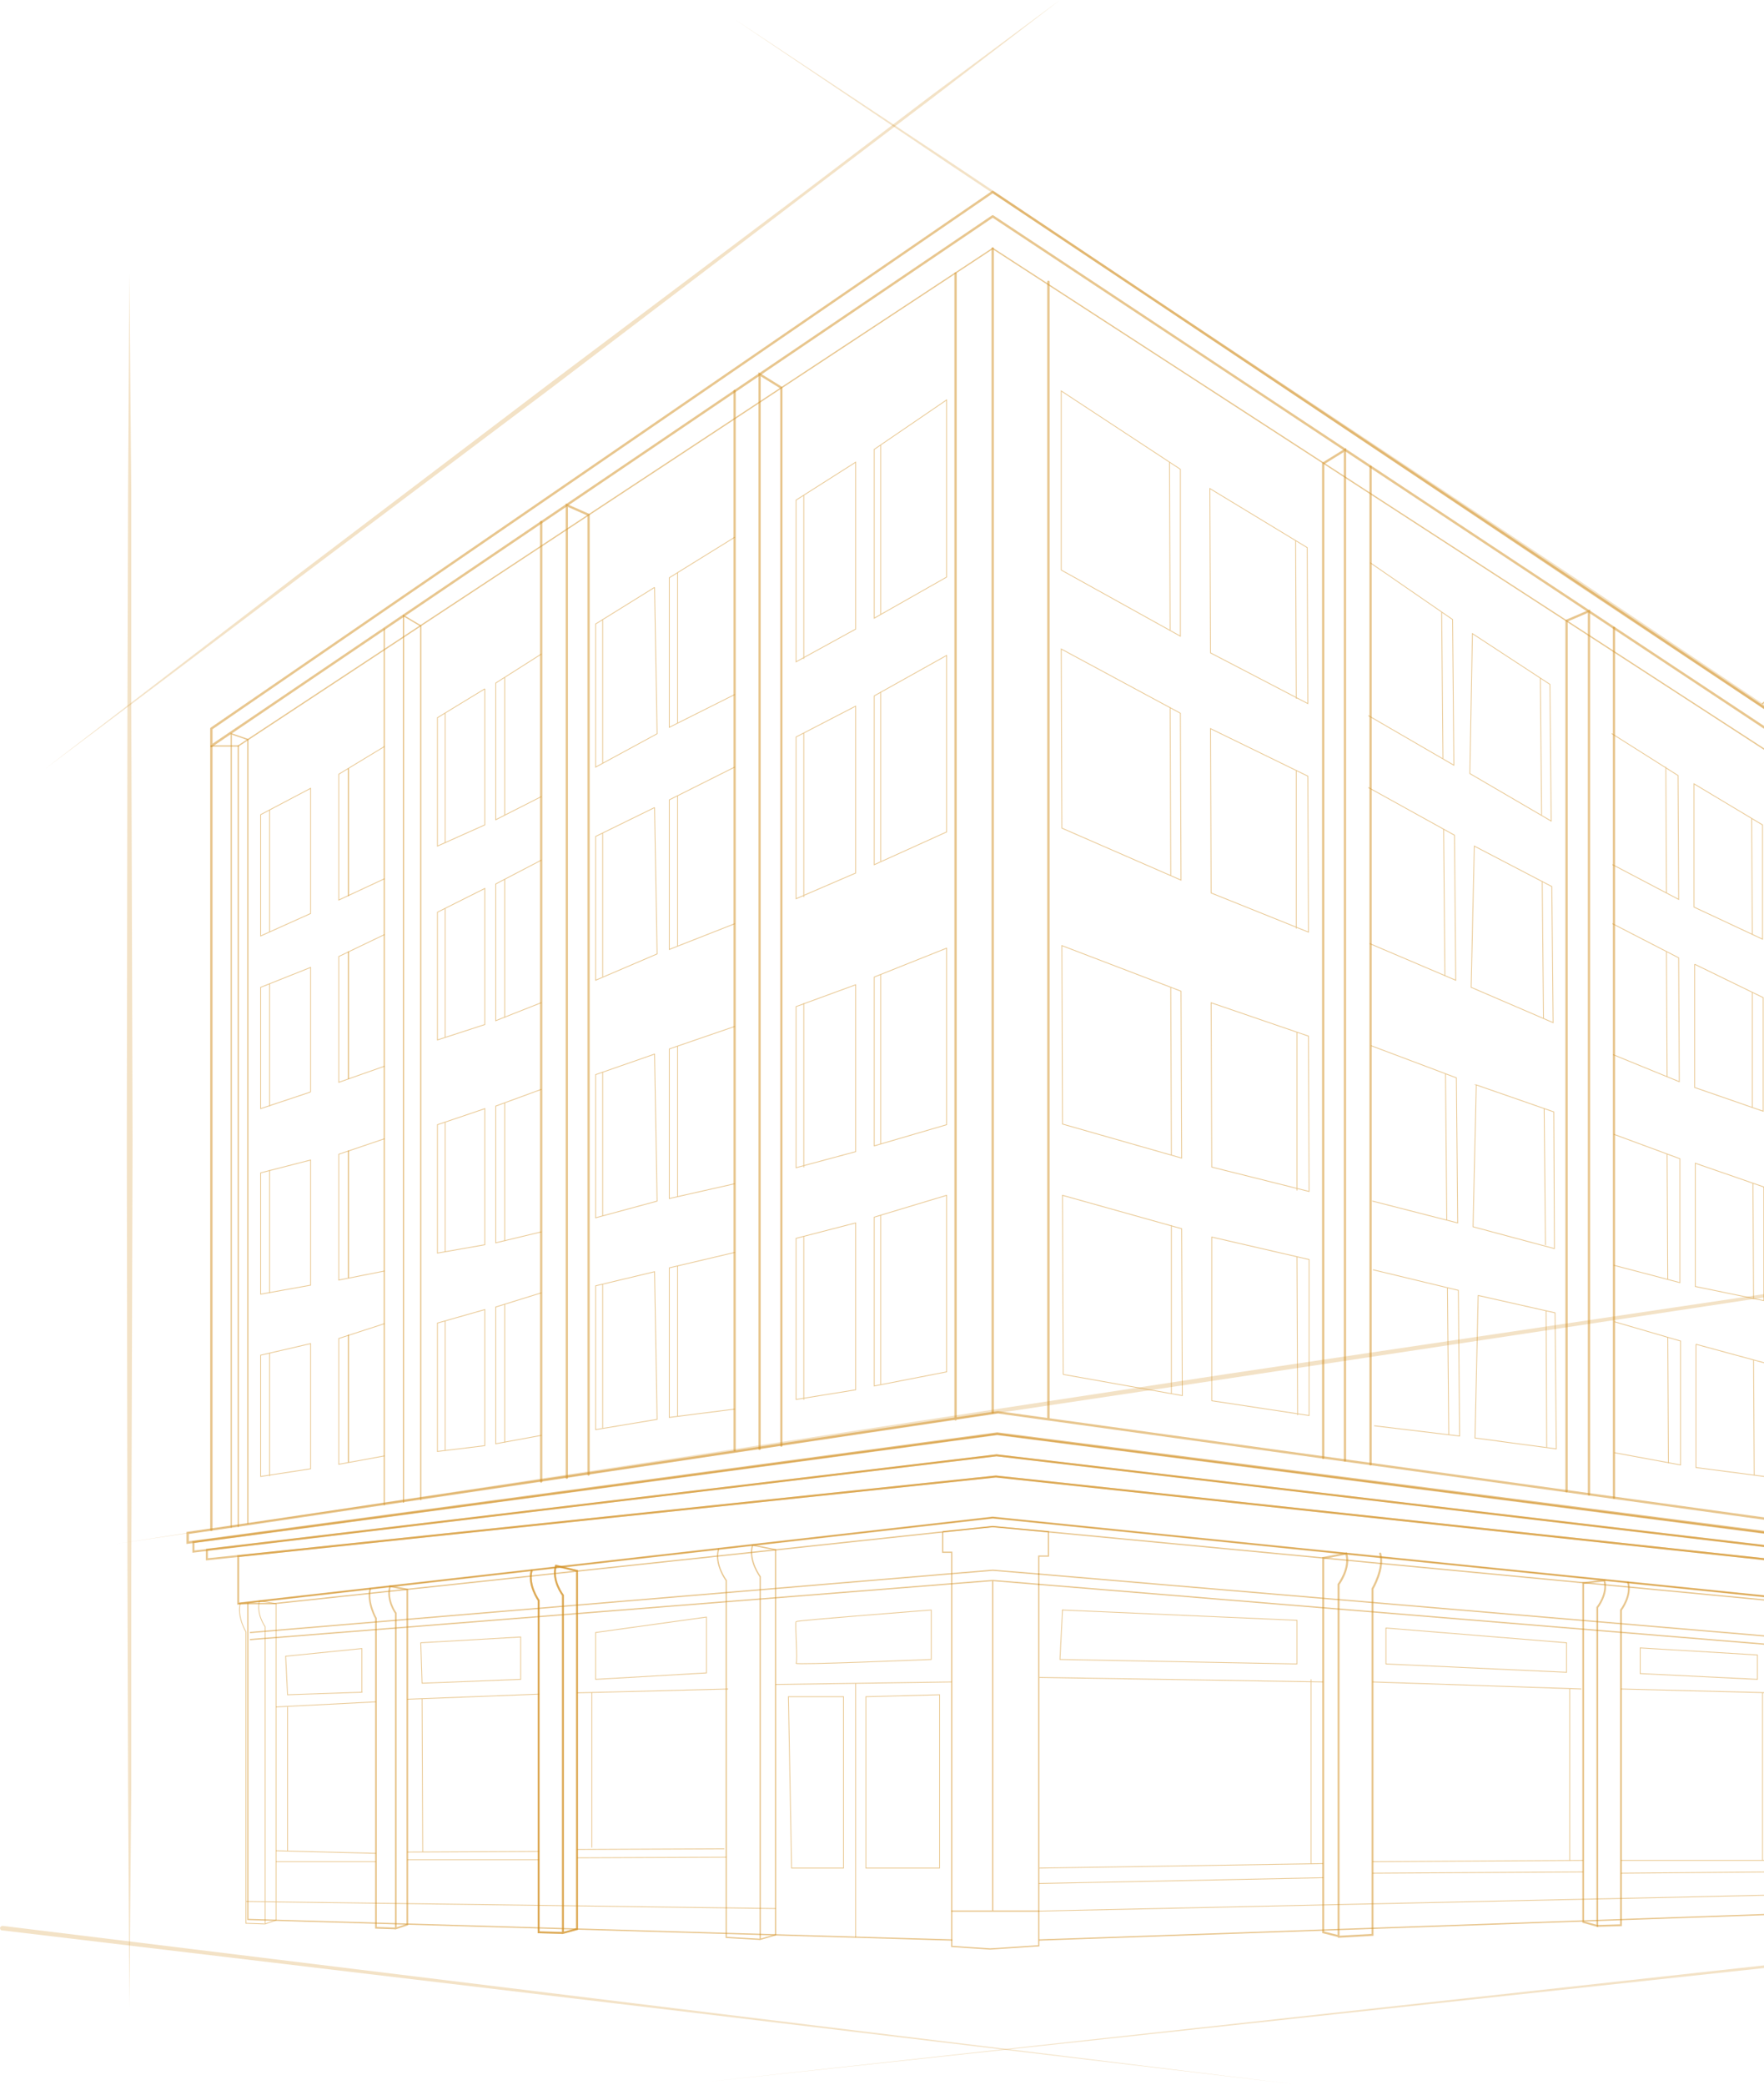 <svg width="523" height="618" fill="none" xmlns="http://www.w3.org/2000/svg"><g clip-path="url(#clip0_175_1822)"><path d="M283.311 81.055V420.69m27.533-337.161v337.16M55.637 454.367c2.088-.19 240.206-35.771 240.206-35.771l392.495 54.417v2.284l-392.685-50.422-240.016 32.346v-2.854 0z" stroke="#D38E1F" stroke-opacity=".5" stroke-width=".702" stroke-miterlimit="10" stroke-linecap="round"/><path d="M57.536 457.031c2.088-.191 238.117-31.966 238.117-31.966l390.786 50.232v2.283l-390.976-46.236-238.117 28.541v-2.854h.19z" stroke="#D38E1F" stroke-opacity=".5" stroke-width=".59" stroke-miterlimit="10" stroke-linecap="round"/><path d="M61.333 459.314c2.089-.19 234.13-27.97 234.13-27.97l387.178 45.665v2.284l-387.368-41.67-233.94 24.545v-2.854z" stroke="#D38E1F" stroke-opacity=".5" stroke-width=".582" stroke-miterlimit="10" stroke-linecap="round"/><path d="M70.638 461.217v14.08L294.324 449.8l388.317 39.577v-10.085l-387.368-41.669-224.635 23.594z" stroke="#D38E1F" stroke-opacity=".5" stroke-width=".582" stroke-miterlimit="10" stroke-linecap="round"/><path d="M70.638 475.297H81.27l213.053-22.833 388.317 36.913-388.317-39.576-223.686 25.496z" stroke="#D38E1F" stroke-opacity=".5" stroke-width=".374" stroke-miterlimit="10" stroke-linecap="round"/><path d="M279.513 453.987v6.088h2.658v116.827l11.393.761 14.432-.952V461.217h2.848v-7.23l-16.52-1.523-14.811 1.523z" stroke="#D38E1F" stroke-opacity=".5" stroke-width=".374" stroke-miterlimit="10" stroke-linecap="round"/><path d="M74.245 483.859l220.078-18.456 13.672 1.141m-233.75 19.408l220.078-17.505 13.672 1.142m-25.824 96.848h25.824m-13.672-97.99v97.99" stroke="#D38E1F" stroke-opacity=".5" stroke-width=".374" stroke-miterlimit="10" stroke-linecap="round"/><path d="M282.171 574.999L73.486 568.91v-93.613" stroke="#D38E1F" stroke-opacity=".5" stroke-width=".374" stroke-miterlimit="10" stroke-linecap="round"/><path d="M229.952 459.314v114.163l-4.557 1.332V467.305s-3.608-4.756-2.279-9.323l6.836 1.332zm-16.899-.19c-1.329 4.566 2.278 9.323 2.278 9.323v105.791l10.064.571" stroke="#D38E1F" stroke-opacity=".5" stroke-width=".374" stroke-miterlimit="10" stroke-linecap="round"/><path d="M171.088 465.593v106.171l-4.178 1.142V472.823s-3.418-4.376-2.088-8.752l6.266 1.522zm-13.482 0c-1.139 4.186 2.089 8.753 2.089 8.753v98.37l7.025.19" stroke="#D38E1F" stroke-opacity=".5" stroke-width=".553" stroke-miterlimit="10" stroke-linecap="round"/><path d="M171.088 465.593v106.171l-4.178 1.142V472.823s-3.418-4.376-2.088-8.752l6.266 1.522zm-13.482 0c-1.139 4.186 2.089 8.753 2.089 8.753v98.37l7.025.19" stroke="#D38E1F" stroke-opacity=".5" stroke-width=".553" stroke-miterlimit="10" stroke-linecap="round"/><path d="M120.768 471.111v99.321l-3.418 1.142v-93.423s-2.848-3.806-1.709-7.992l5.127.952zm-11.013-.191c-.95 4.186 1.709 8.753 1.709 8.753v91.71l5.886.191" stroke="#D38E1F" stroke-opacity=".5" stroke-width=".502" stroke-miterlimit="10" stroke-linecap="round"/><path d="M81.841 475.297V569.1l-3.228 1.142v-88.096s-2.658-3.615-1.709-7.61l4.937.761zm-10.633 0c-.95 3.995 1.709 8.372 1.709 8.372v86.383l5.507.19m151.529-4.567l-157.036-2.092" stroke="#D38E1F" stroke-opacity=".5" stroke-width=".234" stroke-miterlimit="10"/><path d="M578.203 489.567l-270.208-23.023m270.208 25.306l-270.208-22.261m.191 105.41l374.455-13.129v-72.493" stroke="#D38E1F" stroke-opacity=".5" stroke-width=".374" stroke-miterlimit="10" stroke-linecap="round"/><path d="M392.305 461.787v110.928l4.557 1.142V469.589s3.608-4.757 2.279-9.133l-6.836 1.331zm16.9-1.331c1.329 4.376-2.279 10.464-2.279 10.464v102.556l-10.064.571" stroke="#D38E1F" stroke-opacity=".5" stroke-width=".587" stroke-miterlimit="10" stroke-linecap="round"/><path d="M469.398 469.208v100.463l4.178 1.142v-94.375s3.228-3.995 2.089-7.991l-6.267.761z" stroke="#D38E1F" stroke-opacity=".5" stroke-width=".54" stroke-miterlimit="10" stroke-linecap="round"/><path d="M482.691 469.018c1.139 3.996-2.089 8.181-2.089 8.181v93.423l-7.026.191" stroke="#D38E1F" stroke-opacity=".5" stroke-width=".54" stroke-miterlimit="10" stroke-linecap="round"/><path d="M307.995 566.436l270.208-5.898" stroke="#D38E1F" stroke-opacity=".5" stroke-width=".234" stroke-miterlimit="10"/><path d="M62.662 215.957L294.323 56.891 671.817 309.19v4.947L294.323 64.121 62.663 221.095v-5.138z" stroke="#D38E1F" stroke-opacity=".5" stroke-width=".702" stroke-miterlimit="10" stroke-linecap="round" stroke-linejoin="round"/><path d="M62.662 221.095h7.975l223.686-147.46 370.658 240.502h6.836" stroke="#D38E1F" stroke-opacity=".5" stroke-width=".374" stroke-miterlimit="10" stroke-linecap="round"/><path d="M294.323 73.635v344.961" stroke="#D38E1F" stroke-opacity=".5" stroke-width=".702" stroke-miterlimit="10" stroke-linecap="round"/><path d="M70.638 221.095v231.369m43.294-265.998v259.529m5.696-.761V182.47l5.127 3.044v258.959" stroke="#D38E1F" stroke-opacity=".5" stroke-width=".374" stroke-miterlimit="10" stroke-linecap="round"/><path d="M62.662 221.285v232.13" stroke="#D38E1F" stroke-opacity=".5" stroke-width=".702" stroke-miterlimit="10" stroke-linecap="round"/><path d="M68.549 452.654V217.479l4.937 1.713v232.321" stroke="#D38E1F" stroke-opacity=".5" stroke-width=".374" stroke-miterlimit="10" stroke-linecap="round"/><path d="M160.454 154.69v284.455m7.596-1.141V149.743l6.456 2.854v284.455M217.8 115.875v313.947m7.405-.38V110.928l6.456 3.996V428.49m246.853-242.405v257.817m-7.406-.951V181.138l-6.646 2.854v258.007m-58.106-303.672v295.681m-7.595-1.142V133.38l-6.456 3.996v294.729" stroke="#D38E1F" stroke-opacity=".5" stroke-width=".677" stroke-miterlimit="10" stroke-linecap="round"/><path d="M111.463 504.408l-29.622 1.522m29.622 43.382l-29.622-.761m29.622 3.235H81.841m3.418-45.856v42.811m35.509.191l39.116-.191m-39.116 2.474h39.116m-39.116-47.568l39.116-1.522m-34.749 1.332l.19 45.475m45.763-47.188l44.813-1.141m-44.813 47.568l43.674-.191m-43.674 2.664l44.243-.19m-39.876-48.9V547.6m54.497-48.329l52.219-.761m-28.483.38v75.348m-19.938-71.352h16.33v50.803h-15.381l-.949-50.803zm22.977 0v50.802h21.836v-51.373l-21.836.571zm135.578 53.656l-84.31 1.713m.191-4.567l84.119-1.332m-84.119-55.178l84.119 1.332m-3.608-.761v54.608m18.229-53.847l61.903 2.093m-61.903 51.183l62.472-.381m-62.472 3.806l62.472-.381m-3.987-54.227v50.802m15.191 0h44.813m-44.813 3.806l44.813-.381m-44.813-54.227l44.813 1.141m-2.848 0v49.661" stroke="#D38E1F" stroke-opacity=".5" stroke-width=".234" stroke-miterlimit="10"/><path d="M103.298 227.945v37.483m0 16.744v37.483m0 21.501v37.483m0 17.124v37.484" stroke="#D38E1F" stroke-opacity=".5" stroke-width=".374" stroke-miterlimit="10" stroke-linecap="round"/><path d="M315.021 477.199l-.759 14.651 70.258 1.332v-12.938l-69.499-3.045zm-38.926 0v14.651s-40.636 1.713-40.066 1.142c.57-.571-.38-11.797 0-12.368.38-.38 40.066-3.425 40.066-3.425zm-66.651 18.647l-32.85 1.903v-13.89l32.85-4.567v16.554zm-55.067 1.903l-29.242 1.141-.38-11.987 29.622-1.712v12.558zm-47.091 3.805l-22.027.761-.57-11.416 22.597-2.283v12.938zm303.628-8.372l53.548 2.474v-8.753l-53.548-4.376v10.655zm75.385 2.854l34.749 1.713v-7.231l-34.749-2.092v7.61z" stroke="#D38E1F" stroke-opacity=".5" stroke-width=".234" stroke-miterlimit="10"/><path d="M537.568 196.74l-15.001 11.797" stroke="#D38E1F" stroke-opacity=".5" stroke-width=".374" stroke-miterlimit="10" stroke-linecap="round"/><path d="M113.932 221.285l-13.482 8.181v37.294l13.482-6.279m-21.837 10.274v-37.103l-14.81 7.802v35.961l14.81-6.66zm-12.153-30.633v36.151m80.512-82.387l-13.482 8.562v40.528l13.482-6.85m-16.71-31.965v40.337l-14.052 6.279v-38.054l14.052-8.562zm-11.773 7.23v38.434m17.66-49.089v40.908m44.433-67.546l-17.469 10.845v42.431l18.229-9.895-.76-43.381zm23.736 31.775l-19.368 9.704v-44.333l19.368-11.988m-39.116 24.355v42.431m22.216-56.321v44.524m35.129-66.024v47.948l17.66-9.704v-49.47l-17.66 11.226zm44.623 22.832l-21.457 12.178v-50.042l21.457-14.65v52.514zm-42.344-24.164v48.329m22.787-63.36v50.231m-147.163 94.945l-13.482 6.469v37.293l13.482-4.756m-21.837 7.611v-36.913l-14.81 5.898v35.962l14.81-4.947zm-12.153-31.966v36.152m80.512-72.874l-13.482 7.04v40.528l13.482-5.328m-16.71-33.868v40.337l-14.052 4.567v-37.864l14.052-7.04zm-11.773 5.898v38.245m17.66-46.807v40.908m44.433-62.218l-17.469 8.562v42.62l18.229-7.801-.76-43.381zM217.8 273.8l-19.368 7.61v-44.333l19.368-9.703m-39.116 19.597v42.431m22.216-53.466v44.333m35.129-61.838v47.948l17.66-7.611v-49.47l-17.66 9.133zm44.623 28.16l-21.457 9.704v-50.042l21.457-11.987v52.325zm-42.344-29.302v48.519m22.787-60.696v50.041m-147.163 82.388l-13.482 4.566V379.4l13.482-2.664m-21.837 4.186v-37.103l-14.81 3.806v35.961l14.81-2.664zm-12.153-34.058v36.342m80.512-60.316l-13.482 4.947v40.527l13.482-3.234m-16.71-36.532v40.337l-14.052 2.474v-38.054l14.052-4.757zm-11.773 3.996v38.434m17.66-44.143v40.909m44.433-55.369l-17.469 6.088v42.431l18.229-4.947-.76-43.572zm23.736 38.434l-19.368 4.377v-44.334l19.368-6.659m-39.116 13.509v42.431m22.216-50.042v44.333m35.129-56.129v47.758l17.66-4.757v-49.471l-17.66 6.47zm44.623 35.01l-21.457 6.278v-50.041l21.457-8.562v52.325zm-42.344-35.962v48.519m22.787-57.081v50.041m-147.163 53.466l-13.482 4.376v37.293l13.482-2.473m-21.837 3.806v-37.103l-14.81 3.425v35.961l14.81-2.283zm-12.153-34.249v36.342m80.512-54.227l-13.482 4.186v40.527l13.482-2.473m-16.71-37.293v40.337l-14.052 1.712v-38.054l14.052-3.995zm-11.773 3.424v38.245m17.66-43.192v40.909m44.433-50.612l-17.469 4.185v42.621l18.229-3.044-.76-43.762zm23.736 40.718l-19.368 2.473v-44.333l19.368-4.566m-39.116 9.513v42.43m22.216-47.948v44.524m35.129-52.706v47.758l17.66-2.854v-49.47l-17.66 4.566zm44.623 39.577l-21.457 4.186v-50.042l21.457-6.469v52.325zm-42.344-40.148v48.329m22.787-54.607v50.041m175.454-222.427l22.976 15.032.38 40.527-24.116-14.08.76-41.479zm-30.762 24.355l25.255 14.651-.38-43.192-24.305-16.744m50.32 34.249l.38 40.338m-29.622-59.936l.379 43.192m9.304 26.067l22.977 11.987.379 40.337-24.305-10.465.949-41.859zm-30.951 28.921l25.445 10.845-.38-43.001-25.445-14.08m51.459 27.78l.38 40.527m-29.622-55.939l.38 43.382m9.305 32.346l22.976 7.991.19 40.528-24.116-6.469.95-42.05zm-30.762 34.439l25.255 6.469-.38-43.001-25.255-9.514m51.269 18.647l.38 40.337m-29.623-50.612l.38 43.192m48.991-144.036l19.559 12.368.19 36.722-19.559-10.274m24.116-23.974v36.532l20.318 9.513v-33.868l-20.318-12.177zm17.09 10.274l.19 34.249m-25.635-49.47l.189 37.293m-15.95 9.133l19.558 10.084.19 36.722-19.558-7.991m24.115-26.828v36.532l20.318 7.04v-33.678l-20.318-9.894zm17.09 8.372v34.058m-25.445-46.236l.19 37.103m-15.76 17.124l19.558 7.231v36.722l-19.558-5.137m24.115-30.253v36.532l20.318 4.186v-33.678l-20.318-7.04zm17.09 5.898l.19 34.249m-25.635-42.811l.19 37.103m-15.76 12.558l19.558 5.708v36.722l-19.558-3.615m24.115-32.156v36.532l20.318 2.664v-33.678l-20.318-5.518zm17.09 4.757l.19 34.058m-25.634-40.908l.19 37.293m-56.397-49.66l22.786 5.137.38 40.337-24.115-3.234.949-42.24zm-30.762 38.625l25.255 3.044-.38-43.192-25.255-6.088m51.27 12.177l.19 40.337m-29.433-47.187l.379 43.382m-41.964-262.764l.19 46.236-28.863-15.032-.19-48.709 28.863 17.505zm-72.916 6.659l35.318 19.598v-49.47l-35.318-23.213v53.085zm69.498-8.752l.19 46.807m-37.598-69.83l.19 49.471m40.825 43.381l.19 46.236-28.862-11.606-.19-48.71 28.862 14.08zm-72.916 15.412l35.319 15.412-.19-49.47-35.318-19.027.189 53.085zm69.499-17.124v46.806m-37.408-65.453l.19 49.661m40.825 47.758l.19 46.046-28.863-7.231-.19-48.709 28.863 9.894zm-72.916 26.067l35.319 10.084-.19-49.47-35.319-13.509.19 52.895zm69.499-27.209v46.807m-37.409-60.126l.19 49.661m40.826 31.014v46.236l-28.862-4.376v-48.519l28.862 6.659zm-72.916 34.059l35.319 6.279-.19-49.471-35.319-9.894.19 53.086zm69.309-34.82l.189 46.807m-37.407-56.13v49.661" stroke="#D38E1F" stroke-opacity=".5" stroke-width=".234" stroke-miterlimit="10" stroke-linecap="round"/><path d="M13.292 227.945L50.7 199.214l37.407-28.731 75.195-57.082 75.385-56.7 37.597-28.54L314.262 0l-37.408 28.73-37.597 28.542-75.195 57.271-75.385 56.701-37.598 28.35-37.787 28.351z" fill="#D38E1F" fill-opacity=".5" opacity=".5"/><path d="M217.8 5.708l62.662 41.48 62.663 41.859 125.515 83.338 125.135 83.91 62.472 41.86 62.473 42.049-62.853-41.479-62.662-41.859-125.325-83.339-125.135-83.91-62.663-41.859L217.8 5.708zM34.37 457.602l82.6-12.748 82.41-12.558 164.822-25.116 165.011-24.545 82.6-12.368 82.601-11.987-82.601 12.748-82.41 12.558-164.822 24.926-165.011 24.735-82.6 12.177-82.6 12.178zm716.061 101.224l-540.796 58.223 540.606-59.555c.38 0 .759.19.759.571 0 .38-.19.761-.569.761z" fill="#D38E1F" fill-opacity=".5" opacity=".5"/><path d="M.76 570.813l383.38 46.997L.57 572.145c-.38 0-.57-.381-.57-.761 0-.191.38-.571.76-.571z" fill="#D38E1F" fill-opacity=".5" opacity=".5"/><path d="M38.357 81.055l.57 64.122v64.311l.38 128.433-.38 128.433v64.121l-.57 64.312-.38-64.312-.19-64.121-.19-128.433.19-128.433.19-64.311.38-64.122z" fill="#D38E1F" fill-opacity=".5" opacity=".5"/></g><defs><clipPath id="clip0_175_1822"><path fill="#fff" d="M0 0h751v618H0z"/></clipPath></defs></svg>